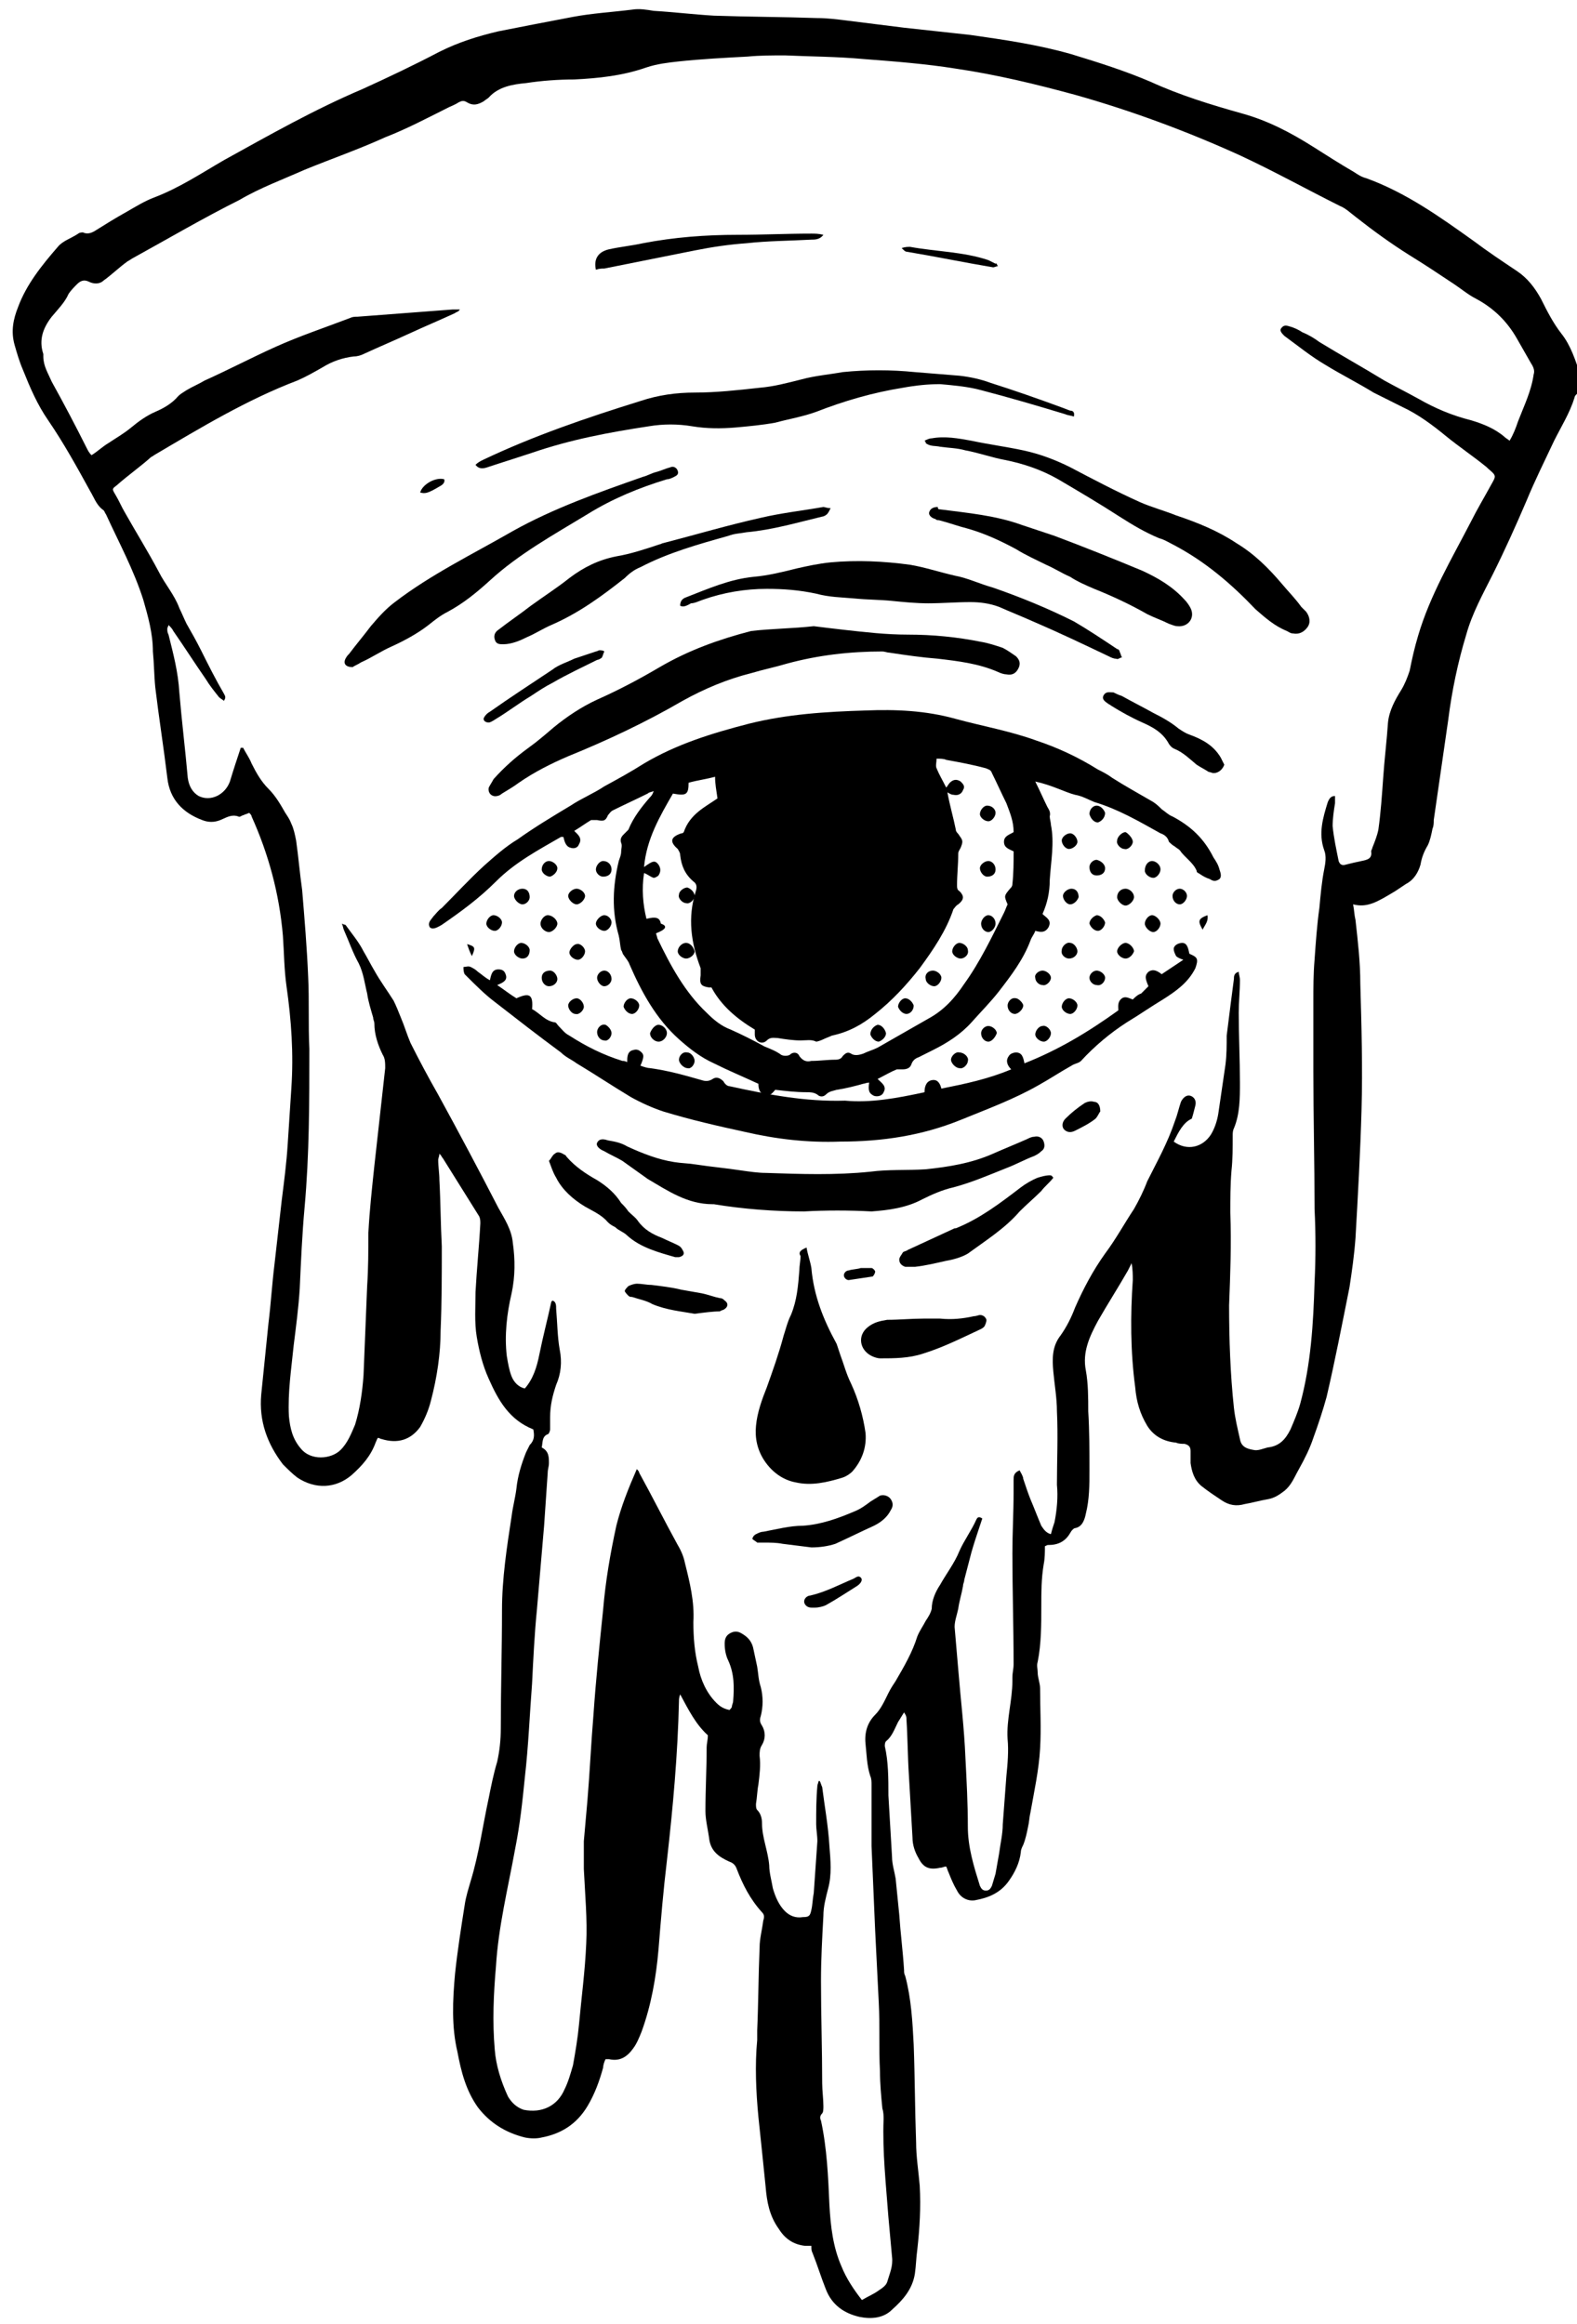 <svg class="siteFooter__eye" version="1.1" id="Layer_1" xmlns="http://www.w3.org/2000/svg" xmlns:xlink="http://www.w3.org/1999/xlink" x="0px" y="0px"
	 viewBox="0 0 131 193" style="enable-background:new 0 0 131 193;" xml:space="preserve">
<g id="Symbols">
	<g id="footer_x2F_white-locations" transform="translate(-659, -325)">
		<g>
			<path d="M771.4,400.1c0.1,0.5,0.1,0.9,0.2,1.3c0.2,1.8,0.4,3.5,0.4,5.3c0.1,3.5,0.2,7,0.1,10.5c-0.1,3.5-0.3,7.1-0.5,10.6
				c-0.1,1.4-0.3,2.8-0.5,4.1c-0.6,3-1.2,6.1-1.9,9.1c-0.3,1.1-0.7,2.3-1.1,3.4c-0.3,0.9-0.7,1.7-1.2,2.6c-0.4,0.7-0.6,1.3-1.2,1.8
				c-0.4,0.3-0.8,0.6-1.4,0.7c-0.6,0.1-1.3,0.3-1.9,0.4c-0.7,0.2-1.3,0.1-1.9-0.3c-0.6-0.4-1.2-0.8-1.7-1.2
				c-0.6-0.5-0.8-1.2-0.9-1.9c0-0.3,0-0.7,0-1c0-0.3-0.1-0.5-0.5-0.6c-0.2,0-0.5,0-0.7-0.1c-1.1-0.1-1.9-0.6-2.4-1.4
				c-0.6-1-0.9-2-1-3.2c-0.4-3-0.4-6-0.2-8.9c0-0.4,0-0.9-0.1-1.4c-0.1,0.2-0.2,0.4-0.3,0.6c-0.8,1.4-1.7,2.8-2.5,4.2
				c-0.7,1.3-1.3,2.6-1,4.1c0.2,1.1,0.2,2.3,0.2,3.4c0.1,1.6,0.1,3.3,0.1,4.9c0,1.2,0,2.4-0.3,3.6c-0.1,0.5-0.3,1.1-0.9,1.2
				c-0.1,0-0.3,0.2-0.4,0.4c-0.4,0.7-1,1-1.8,1c-0.1,0-0.1,0-0.3,0.1c0,0.5,0,1-0.1,1.5c-0.2,1.2-0.2,2.3-0.2,3.5
				c0,1.5,0,3.1-0.3,4.6c-0.1,0.3,0,0.6,0,0.9c0,0.4,0.2,0.9,0.2,1.3c0,1.7,0.1,3.3,0,5c-0.1,1.8-0.5,3.6-0.8,5.3
				c-0.1,0.4-0.1,0.8-0.2,1.2c-0.1,0.5-0.2,1-0.4,1.5c-0.1,0.2-0.2,0.4-0.2,0.6c-0.1,0.9-0.5,1.7-1,2.4c-0.7,1-1.7,1.4-2.8,1.6
				c-0.6,0.1-1.2-0.2-1.5-0.8c-0.3-0.5-0.5-1-0.7-1.5c-0.1-0.2-0.1-0.3-0.2-0.5c-0.2,0-0.3,0.1-0.5,0.1c-0.9,0.2-1.4,0-1.8-0.8
				c-0.3-0.5-0.5-1.1-0.5-1.7c-0.1-1.7-0.2-3.5-0.3-5.2c-0.1-1.5-0.1-3.1-0.2-4.6c0-0.2,0-0.3-0.2-0.6c-0.2,0.3-0.3,0.5-0.5,0.8
				c-0.3,0.6-0.5,1.2-1,1.6c-0.1,0.1-0.1,0.3-0.1,0.4c0.3,1.3,0.3,2.7,0.3,4.1c0.1,1.7,0.2,3.4,0.3,5.1c0,0.6,0.2,1.2,0.3,1.8
				c0.1,1,0.2,2,0.3,3c0.1,1.5,0.3,3,0.4,4.6c0,0.2,0,0.3,0.1,0.5c0.5,1.9,0.6,3.8,0.7,5.7c0.1,2.7,0.1,5.4,0.2,8.1
				c0,1.2,0.2,2.4,0.3,3.6c0.1,1.8,0,3.5-0.2,5.3c-0.1,0.7-0.1,1.3-0.2,2c-0.2,1.3-1,2.2-1.9,3c-0.7,0.7-1.7,0.8-2.7,0.6
				c-1.3-0.3-2.3-1-2.8-2.3c-0.4-1-0.7-2-1.1-3c-0.1-0.2-0.1-0.3-0.1-0.6c-0.2,0-0.3,0-0.5,0c-1-0.1-1.7-0.6-2.2-1.4
				c-0.8-1.1-1-2.3-1.1-3.5c-0.2-2-0.4-3.9-0.6-5.8c-0.2-2.1-0.3-4.3-0.1-6.4c0-0.2,0-0.5,0-0.8c0.1-2.3,0.1-4.6,0.2-6.9
				c0-0.7,0.2-1.4,0.3-2.2c0.1-0.3,0.1-0.5-0.1-0.7c-1-1.1-1.6-2.3-2.1-3.6c-0.1-0.3-0.3-0.5-0.6-0.6c-0.9-0.4-1.6-0.9-1.7-2
				c-0.1-0.7-0.3-1.5-0.3-2.2c0-1.8,0.1-3.5,0.1-5.3c0-0.3,0.1-0.6,0.1-1c-1-0.9-1.6-2.1-2.3-3.4c-0.1,0.3-0.1,0.4-0.1,0.6
				c-0.1,4.4-0.5,8.8-1,13.2c-0.3,2.5-0.5,4.9-0.7,7.4c-0.2,2.3-0.6,4.6-1.4,6.8c-0.2,0.5-0.4,1-0.7,1.4c-0.5,0.7-1.1,1.1-2,0.9
				c-0.1,0-0.2,0-0.3,0c-0.1,0.2-0.2,0.5-0.2,0.7c-0.3,1.1-0.7,2.2-1.3,3.2c-0.9,1.5-2.2,2.3-3.8,2.6c-0.4,0.1-0.9,0.1-1.4,0
				c-1.6-0.4-2.9-1.2-3.9-2.5c-1-1.4-1.4-3-1.7-4.6c-0.5-2.1-0.4-4.3-0.2-6.5c0.2-1.9,0.5-3.8,0.8-5.7c0.1-0.7,0.3-1.3,0.5-2
				c0.7-2.3,1-4.6,1.5-6.9c0.2-1,0.4-2,0.7-3c0.2-0.9,0.3-1.8,0.3-2.8c0-3.3,0.1-6.5,0.1-9.8c0-2.6,0.4-5.2,0.8-7.8
				c0.1-0.8,0.3-1.5,0.4-2.3c0.1-1,0.4-2,0.8-3c0.1-0.2,0.2-0.4,0.3-0.6c0.4-0.4,0.4-0.8,0.3-1.3c-2-0.8-2.9-2.4-3.7-4.2
				c-0.5-1.1-0.8-2.3-1-3.5c-0.2-1.2-0.1-2.5-0.1-3.7c0.1-1.9,0.3-3.8,0.4-5.7c0-0.2,0-0.4-0.1-0.6c-1-1.6-2-3.2-3-4.8
				c-0.1-0.1-0.1-0.2-0.3-0.4c0,0.2-0.1,0.4-0.1,0.5c0,0.6,0.1,1.1,0.1,1.7c0.1,1.8,0.1,3.6,0.2,5.5c0,2.3,0,4.7-0.1,7
				c0,1.9-0.3,3.9-0.8,5.8c-0.2,0.8-0.5,1.5-0.9,2.2c-0.8,1.1-1.9,1.4-3.2,1c-0.1,0-0.2-0.1-0.3-0.1c-0.1,0.1-0.1,0.2-0.2,0.4
				c-0.4,1.1-1.1,1.9-2,2.7c-1.3,1.1-3,1.2-4.5,0.2c-0.4-0.3-0.8-0.7-1.2-1.1c-1.3-1.7-2-3.6-1.8-5.8c0.2-2,0.4-3.9,0.6-5.9
				c0.2-1.6,0.3-3.3,0.5-4.9c0.2-1.8,0.4-3.5,0.6-5.3c0.2-1.6,0.4-3.1,0.5-4.7c0.1-1.5,0.2-3,0.3-4.6c0.2-2.9,0-5.7-0.4-8.5
				c-0.2-1.4-0.2-2.8-0.3-4.2c-0.3-3.5-1.2-6.8-2.6-9.9c0-0.1-0.1-0.2-0.2-0.3c-0.2,0.1-0.3,0.1-0.5,0.2c-0.1,0-0.3,0.2-0.4,0.1
				c-0.6-0.2-1,0.1-1.5,0.3c-0.5,0.2-1,0.2-1.5,0c-1.6-0.6-2.7-1.7-2.9-3.5c-0.3-2.5-0.7-5-1-7.5c-0.1-1-0.1-2-0.2-3
				c0-1.5-0.4-2.9-0.8-4.3c-0.8-2.5-2-4.7-3.1-7.1c-0.1-0.1-0.1-0.3-0.3-0.4c-0.5-0.4-0.7-1-1-1.5c-1.1-2-2.2-4-3.5-5.9
				c-0.9-1.3-1.5-2.7-2.1-4.2c-0.3-0.7-0.5-1.4-0.7-2.1c-0.3-1.1-0.1-2.1,0.3-3.1c0.7-1.9,2-3.5,3.3-5c0.4-0.5,1.1-0.7,1.7-1.1
				c0.1-0.1,0.3-0.1,0.4-0.1c0.4,0.2,0.8,0,1.1-0.2c0.8-0.5,1.6-1,2.5-1.5c0.7-0.4,1.5-0.9,2.3-1.2c2.1-0.8,3.9-2,5.8-3.1
				c3.8-2.1,7.5-4.2,11.5-5.9c2.2-1,4.3-2,6.4-3.1c1.6-0.8,3.2-1.3,4.9-1.7c2-0.4,4.1-0.8,6.2-1.2c1.6-0.3,3.3-0.4,4.9-0.6
				c0.6-0.1,1.2,0,1.8,0.1c1.7,0.1,3.3,0.3,5,0.4c2.9,0.1,5.7,0.1,8.6,0.2c0.8,0,1.6,0.1,2.4,0.2c1.6,0.2,3.2,0.4,4.8,0.6
				c1.8,0.2,3.7,0.4,5.5,0.6c2.8,0.4,5.6,0.8,8.4,1.6c2.3,0.7,4.5,1.4,6.6,2.3c2.4,1.1,5,1.9,7.5,2.6c2.2,0.6,4.1,1.6,6,2.8
				c1.1,0.7,2.2,1.4,3.4,2.1c0.3,0.2,0.6,0.4,1,0.5c3.3,1.2,6.1,3.2,8.9,5.2c1.2,0.9,2.4,1.7,3.6,2.5c0.9,0.6,1.5,1.4,2,2.3
				c0.5,1,1,2,1.7,2.9c0.8,1,1.2,2.3,1.6,3.5c0.2,0.5,0.1,1-0.3,1.5c-0.1,0.1-0.2,0.2-0.2,0.3c-0.4,1.3-1.1,2.4-1.7,3.6
				c-0.8,1.7-1.6,3.3-2.3,5c-0.9,2.1-1.8,4.1-2.8,6.1c-0.8,1.6-1.7,3.2-2.2,5c-0.7,2.3-1.2,4.7-1.5,7.1c-0.4,2.8-0.8,5.5-1.2,8.3
				c0,0.2,0,0.5-0.1,0.7c-0.1,0.5-0.2,1-0.4,1.4c-0.3,0.5-0.5,1-0.6,1.6c-0.2,0.7-0.6,1.3-1.2,1.6c-0.3,0.2-0.6,0.4-0.9,0.6
				C773.4,399.9,772.6,400.4,771.4,400.1z M756.5,419.8c1.1,0.8,2.4,0.5,3.1-0.6c0.3-0.5,0.5-1.1,0.6-1.7c0.2-1.4,0.4-2.7,0.6-4.1
				c0.1-0.8,0.1-1.6,0.1-2.4c0.2-1.6,0.4-3.2,0.6-4.7c0-0.2,0-0.5,0.4-0.6c0,0.2,0.1,0.4,0.1,0.7c0,0.9-0.1,1.8-0.1,2.7
				c0,1.9,0.1,3.9,0.1,5.8c0,1.3,0,2.6-0.5,3.8c-0.1,0.2-0.1,0.4-0.1,0.6c0,1,0,2-0.1,2.9c-0.1,1.2-0.1,2.4-0.1,3.5
				c0.1,2.6,0,5.1-0.1,7.7c0,2.8,0.1,5.7,0.4,8.5c0.1,0.9,0.3,1.7,0.5,2.6c0.1,0.6,0.5,0.8,1.1,0.9c0.4,0.1,0.8-0.1,1.2-0.2
				c1-0.1,1.5-0.7,1.9-1.5c0.3-0.7,0.6-1.4,0.8-2.1c0.9-3.3,1.1-6.7,1.2-10.1c0.1-2,0.1-4.1,0-6.1c0-3.8-0.1-7.7-0.1-11.5
				c0-1.9,0-3.8,0-5.7c0-1.2,0-2.3,0.1-3.5c0.1-1.4,0.2-2.9,0.4-4.3c0.1-1.1,0.2-2.2,0.4-3.2c0.1-0.5,0.2-1.1,0-1.6
				c-0.5-1.4-0.1-2.7,0.3-4c0.1-0.2,0.2-0.5,0.6-0.5c0,0.2,0,0.4,0,0.6c-0.1,0.6-0.2,1.3-0.2,1.9c0.1,1,0.3,1.9,0.5,2.9
				c0.1,0.3,0.3,0.4,0.6,0.3c0.4-0.1,0.8-0.2,1.3-0.3c0.5-0.1,0.9-0.2,0.8-0.8c0-0.1,0.1-0.2,0.1-0.3c0.2-0.5,0.4-1,0.5-1.5
				c0.2-1.4,0.3-2.9,0.4-4.3c0.1-1.5,0.3-3.1,0.4-4.6c0.1-1,0.6-1.9,1.1-2.7c0.3-0.5,0.5-1,0.7-1.6c0.2-1,0.4-1.9,0.7-2.9
				c1-3.4,2.8-6.4,4.4-9.5c0.5-1,1.1-2,1.7-3.1c0.4-0.7,0.4-0.7-0.3-1.3c0,0-0.1-0.1-0.1-0.1c-1.1-0.9-2.3-1.7-3.4-2.6
				c-1.1-0.9-2.3-1.8-3.6-2.4c-0.8-0.4-1.6-0.8-2.4-1.2c-1.3-0.8-2.7-1.5-4-2.3c-1.2-0.7-2.3-1.6-3.4-2.4c-0.2-0.2-0.4-0.4-0.3-0.6
				c0.2-0.3,0.4-0.3,0.7-0.2c0.4,0.1,0.8,0.3,1.1,0.5c0.5,0.2,1,0.5,1.4,0.8c1.8,1.1,3.6,2.1,5.4,3.2c0.9,0.5,1.9,1,2.8,1.5
				c1.4,0.8,2.8,1.4,4.4,1.8c1,0.3,2,0.7,2.8,1.4c0.1,0.1,0.3,0.2,0.4,0.3c0.3-0.5,0.5-1,0.7-1.6c0.5-1.3,1.1-2.5,1.3-3.9
				c0.1-0.3,0-0.6-0.2-0.9c-0.4-0.7-0.8-1.4-1.2-2.1c-0.8-1.4-1.9-2.5-3.4-3.3c-0.6-0.3-1.2-0.8-1.8-1.2c-1.2-0.8-2.4-1.6-3.7-2.4
				c-1.6-1-3.1-2.1-4.5-3.2c-0.4-0.3-0.8-0.7-1.3-0.9c-2.8-1.4-5.5-2.9-8.3-4.2c-4.4-2-9-3.7-13.6-5c-3.3-0.9-6.6-1.7-10-2.2
				c-2.5-0.4-5.1-0.6-7.7-0.8c-2.2-0.2-4.3-0.2-6.5-0.3c-1,0-2.1,0-3.1,0.1c-1.9,0.1-3.8,0.2-5.7,0.4c-0.9,0.1-1.8,0.2-2.7,0.5
				c-2,0.7-4,0.9-6,1c-1.3,0-2.7,0.1-4,0.3c-1.1,0.1-2.3,0.3-3.1,1.2c-0.1,0.1-0.3,0.2-0.4,0.3c-0.5,0.3-0.9,0.4-1.4,0.1
				c-0.3-0.2-0.5-0.1-0.7,0c-0.3,0.2-0.6,0.3-0.8,0.4c-1.8,0.9-3.5,1.8-5.3,2.5c-2.2,1-4.5,1.8-6.7,2.7c-1.8,0.8-3.7,1.5-5.4,2.5
				c-3,1.5-5.9,3.2-8.8,4.8c-0.2,0.1-0.3,0.2-0.5,0.3c-0.7,0.5-1.3,1.1-2,1.6c-0.3,0.3-0.8,0.3-1.2,0.1c-0.4-0.2-0.7-0.1-1,0.2
				c-0.2,0.2-0.5,0.5-0.7,0.8c-0.3,0.7-0.9,1.3-1.4,1.9c-0.7,0.9-1.1,1.9-0.7,3.1c0,0.1,0,0.1,0,0.2c0,0.8,0.4,1.4,0.7,2.1
				c1,1.8,2,3.7,2.9,5.5c0.1,0.2,0.2,0.4,0.4,0.6c0.5-0.3,0.9-0.7,1.4-1c0.6-0.4,1.3-0.8,1.9-1.3c0.6-0.5,1.3-1,2-1.3
				c0.7-0.3,1.4-0.7,1.9-1.3c0.2-0.2,0.4-0.3,0.7-0.5c0.5-0.3,1-0.5,1.5-0.8c2-0.9,3.9-1.9,5.9-2.8c2-0.9,4.1-1.6,6.2-2.4
				c0.2-0.1,0.4-0.1,0.6-0.1c2.6-0.2,5.3-0.4,7.9-0.6c0.2,0,0.4,0,0.6,0c-0.1,0.2-0.3,0.2-0.4,0.3c-1.3,0.6-2.5,1.1-3.8,1.7
				c-1.3,0.6-2.5,1.1-3.8,1.7c-0.2,0.1-0.5,0.2-0.8,0.2c-0.9,0.1-1.8,0.4-2.6,0.9c-0.7,0.4-1.4,0.8-2.1,1.1c-4.2,1.6-8,3.9-11.9,6.2
				c-0.1,0.1-0.2,0.1-0.3,0.2c-0.9,0.8-1.9,1.5-2.8,2.3c-0.4,0.3-0.4,0.3-0.1,0.8c0.3,0.5,0.5,1,0.8,1.5c0.9,1.6,1.9,3.2,2.8,4.9
				c0.5,1,1.3,1.9,1.7,3c0.2,0.4,0.4,0.9,0.6,1.3c0.4,0.7,0.8,1.4,1.2,2.2c0.6,1.2,1.2,2.4,1.9,3.6c0.1,0.2,0.2,0.3,0,0.6
				c-0.1-0.1-0.3-0.2-0.4-0.3c-0.4-0.5-0.8-1-1.1-1.5c-0.9-1.3-1.8-2.7-2.7-4c-0.1-0.2-0.2-0.3-0.4-0.5c0,0.1-0.1,0.2-0.1,0.3
				c0,0.2,0,0.3,0.1,0.5c0.4,1.6,0.8,3.1,0.9,4.8c0.2,2.4,0.5,4.8,0.7,7.1c0.1,0.7,0.4,1.2,0.9,1.5c1,0.5,2.2-0.1,2.6-1.2
				c0.3-1,0.6-1.9,0.9-2.8c0.1,0,0.1,0,0.2,0c0.2,0.4,0.5,0.8,0.7,1.3c0.4,0.8,0.8,1.5,1.4,2.1c0.6,0.6,1,1.3,1.4,2
				c0.2,0.3,0.4,0.6,0.5,0.9c0.2,0.4,0.3,0.9,0.4,1.4c0.2,1.4,0.3,2.7,0.5,4.1c0.2,2.4,0.4,4.8,0.5,7.2c0.1,2,0,4,0.1,6
				c0,4.4,0,8.8-0.4,13.2c-0.2,2.2-0.3,4.5-0.4,6.7c-0.1,1.6-0.3,3.1-0.5,4.7c-0.2,2-0.5,3.9-0.4,5.9c0.1,1,0.3,1.9,1,2.7
				c0.8,1,2.5,0.9,3.3,0.1c0.6-0.6,0.9-1.4,1.2-2.1c0.4-1.3,0.6-2.7,0.7-4.1c0.1-2.5,0.2-4.9,0.3-7.4c0.1-1.5,0.1-2.9,0.1-4.4
				c0.1-1.9,0.3-3.7,0.5-5.6c0.3-2.7,0.6-5.4,0.9-8.1c0-0.4,0-0.8-0.2-1.1c-0.4-0.8-0.7-1.7-0.7-2.6c0-0.2-0.1-0.3-0.1-0.5
				c-0.2-0.7-0.4-1.3-0.5-2c-0.2-0.8-0.3-1.7-0.7-2.5c-0.5-0.9-0.8-1.8-1.2-2.7c-0.1-0.2-0.1-0.4-0.2-0.6c0.2,0.1,0.3,0.1,0.3,0.1
				c0.5,0.7,1.1,1.4,1.5,2.2c0.3,0.5,0.6,1.1,0.9,1.6c0.5,0.9,1.1,1.7,1.6,2.5c0.2,0.4,0.4,0.9,0.6,1.4c0.3,0.7,0.5,1.4,0.8,2.1
				c0.7,1.4,1.5,2.9,2.3,4.3c1.7,3.1,3.4,6.3,5,9.4c0.5,0.9,1.1,1.8,1.2,2.9c0.2,1.4,0.2,2.8-0.1,4.2c-0.4,1.7-0.6,3.5-0.4,5.2
				c0.1,0.6,0.2,1.2,0.4,1.7c0.2,0.5,0.6,0.9,1.1,1c0.7-0.8,1-1.8,1.2-2.8c0.3-1.5,0.7-3,1-4.4c0,0,0.1-0.1,0.1-0.1
				c0.3,0.1,0.3,0.4,0.3,0.7c0.1,1.1,0.1,2.3,0.3,3.4c0.2,1,0.1,2-0.3,2.9c-0.3,0.9-0.5,1.7-0.5,2.7c0,0.3,0,0.7,0,1
				c0,0.1-0.1,0.4-0.2,0.4c-0.5,0.2-0.4,0.7-0.5,1.1c0.6,0.3,0.6,0.8,0.6,1.3c0,0.3-0.1,0.5-0.1,0.8c-0.1,1.5-0.2,2.9-0.3,4.4
				c-0.2,2.3-0.4,4.7-0.6,7c-0.2,2-0.3,4.1-0.4,6.1c-0.2,2.6-0.3,5.2-0.6,7.8c-0.2,2-0.4,3.9-0.8,5.9c-0.6,3.3-1.4,6.5-1.6,9.8
				c-0.2,2.3-0.3,4.6-0.1,6.9c0.1,1.3,0.5,2.6,1.1,3.9c0.3,0.5,0.7,0.9,1.3,1.1c1.5,0.3,2.8-0.3,3.4-1.7c0.3-0.6,0.5-1.3,0.7-2
				c0.2-1.1,0.4-2.3,0.5-3.4c0.2-2.2,0.5-4.4,0.6-6.7c0.1-2-0.1-4.1-0.2-6.2c0-0.8,0-1.6,0-2.3c0.1-1.1,0.2-2.3,0.3-3.4
				c0.2-2.4,0.3-4.7,0.5-7.1c0.2-2.9,0.5-5.8,0.8-8.7c0.2-2.4,0.6-4.7,1.1-7c0.4-1.6,1-3.1,1.7-4.7c0.1,0.1,0.2,0.2,0.2,0.3
				c1.1,2,2.1,4,3.2,6c0.3,0.5,0.5,1,0.6,1.5c0.4,1.6,0.8,3.2,0.7,4.9c0,1.3,0.1,2.5,0.4,3.7c0.2,1.1,0.7,2.2,1.5,3
				c0.3,0.3,0.6,0.5,1.1,0.6c0.1-0.1,0.2-0.2,0.2-0.3c0-0.1,0.1-0.3,0.1-0.4c0.1-1.2,0.1-2.3-0.4-3.4c-0.2-0.4-0.3-0.9-0.3-1.4
				c0-0.4,0.1-0.7,0.5-0.9c0.4-0.2,0.7-0.1,1,0.1c0.5,0.3,0.8,0.7,0.9,1.3c0.1,0.5,0.2,0.9,0.3,1.4c0.1,0.6,0.1,1.1,0.3,1.7
				c0.2,0.8,0.2,1.6,0,2.4c-0.1,0.3-0.1,0.5,0.1,0.8c0.3,0.5,0.3,1.1,0,1.6c-0.2,0.3-0.2,0.6-0.2,0.9c0.1,0.8,0,1.6-0.1,2.4
				c-0.1,0.5-0.1,1-0.2,1.6c0,0.2,0,0.4,0.1,0.5c0.3,0.3,0.4,0.7,0.4,1.1c0,1.2,0.5,2.3,0.6,3.5c0,0.6,0.2,1.3,0.3,1.9
				c0.2,0.7,0.5,1.4,1,1.9c0.4,0.4,0.9,0.6,1.5,0.5c0.5,0,0.6-0.1,0.7-0.6c0.1-0.4,0.1-0.9,0.2-1.4c0.1-1.4,0.2-2.9,0.3-4.3
				c0-0.5-0.1-1-0.1-1.4c0-1.1,0-2.1,0.1-3.2c0-0.1,0.1-0.3,0.1-0.4c0,0,0.1,0,0.1,0c0.1,0.2,0.1,0.3,0.2,0.5
				c0.2,1.6,0.5,3.2,0.6,4.9c0.1,1.2,0.2,2.4-0.1,3.5c-0.2,0.8-0.4,1.5-0.4,2.3c-0.1,1.8-0.2,3.6-0.2,5.4c0,2.8,0.1,5.7,0.1,8.5
				c0,0.6,0.1,1.3,0.1,1.9c0,0.2,0,0.5-0.1,0.6c-0.2,0.2-0.2,0.4-0.1,0.6c0.5,2.3,0.6,4.7,0.7,7c0.1,1.8,0.3,3.5,1,5.1
				c0.4,1,1,1.9,1.7,2.8c0.5-0.3,1-0.5,1.4-0.8c0.3-0.2,0.6-0.4,0.7-0.7c0.2-0.7,0.5-1.3,0.4-2.1c-0.1-1.1-0.2-2.2-0.3-3.3
				c-0.2-2.7-0.5-5.4-0.4-8.1c0-0.3,0-0.6-0.1-0.9c-0.1-1-0.2-2.1-0.2-3.1c-0.1-1.9,0-3.8-0.1-5.7c-0.1-2-0.2-4-0.3-6
				c-0.1-2.3-0.2-4.6-0.3-7c0-1.7,0-3.4,0-5.1c0-0.2,0-0.5-0.1-0.7c-0.3-0.9-0.3-1.8-0.4-2.7c-0.1-1,0.2-1.8,0.8-2.4
				c0.5-0.5,0.8-1.2,1.1-1.8c0.2-0.4,0.4-0.7,0.6-1c0.7-1.2,1.4-2.4,1.8-3.7c0.2-0.5,0.5-0.9,0.7-1.3c0.2-0.3,0.4-0.6,0.5-1
				c0-0.7,0.3-1.4,0.7-2c0.5-0.9,1.2-1.8,1.6-2.8c0.4-0.9,1-1.7,1.4-2.6c0.1-0.2,0.2-0.3,0.5-0.1c-0.1,0.3-0.2,0.6-0.3,0.9
				c-0.2,0.6-0.4,1.2-0.6,1.9c-0.2,0.8-0.4,1.5-0.6,2.3c0,0.2-0.1,0.3-0.1,0.5c-0.1,0.6-0.3,1.2-0.4,1.9c-0.1,0.5-0.3,1-0.3,1.5
				c0.1,1.2,0.2,2.3,0.3,3.5c0.2,2.5,0.5,4.9,0.6,7.4c0.1,1.9,0.2,3.8,0.2,5.7c0,1.7,0.5,3.3,1,4.9c0.1,0.2,0.2,0.4,0.5,0.4
				c0.3,0,0.4-0.2,0.5-0.4c0.1-0.3,0.2-0.7,0.3-1c0.1-0.6,0.2-1.1,0.3-1.7c0.1-0.8,0.3-1.6,0.3-2.4c0.1-1.3,0.2-2.6,0.3-4
				c0.1-1,0.2-2.1,0.1-3.1c-0.1-1.6,0.4-3.2,0.4-4.8c0-0.1,0-0.2,0-0.3c0-0.4,0.1-0.7,0.1-1.1c0-3.1-0.1-6.2-0.1-9.2
				c0-1.7,0.1-3.4,0.1-5.1c0-0.3,0-0.6,0-1c0-0.3,0-0.6,0.5-0.8c0.1,0.2,0.3,0.5,0.3,0.7c0.2,0.6,0.4,1.2,0.6,1.7
				c0.3,0.7,0.6,1.5,0.9,2.2c0.2,0.3,0.4,0.6,0.8,0.7c0.1-0.4,0.2-0.7,0.3-1c0.2-1,0.3-2.1,0.2-3.1c0-2,0.1-4.1,0-6.1
				c0-1.1-0.2-2.2-0.3-3.3c-0.1-1.1-0.1-2.1,0.6-3c0.5-0.7,0.9-1.5,1.2-2.3c0.7-1.6,1.5-3.1,2.5-4.5c0.9-1.2,1.6-2.5,2.4-3.7
				c0.4-0.7,0.8-1.5,1.1-2.3c0.8-1.6,1.7-3.2,2.3-5c0.2-0.5,0.3-1,0.5-1.6c0.2-0.4,0.5-0.6,0.8-0.5c0.3,0.1,0.5,0.4,0.4,0.8
				c-0.1,0.4-0.2,0.8-0.3,1.1C757.3,418.2,756.9,419,756.5,419.8z"/>
			<path d="M745,389.9c0.4,0.8,0.7,1.5,1,2.1c0.1,0.2,0.3,0.4,0.2,0.8c0,0.2,0.1,0.5,0.1,0.7c0.3,1.5,0,3-0.1,4.6
				c0,1-0.2,1.9-0.6,2.8c0.3,0.3,0.8,0.5,0.5,1.1c-0.3,0.5-0.7,0.4-1.1,0.3c-0.1,0.3-0.3,0.5-0.4,0.8c-0.6,1.6-1.6,2.9-2.6,4.2
				c-0.7,0.9-1.5,1.7-2.3,2.6c-0.9,1-2,1.7-3.2,2.3c-0.4,0.2-0.8,0.4-1.2,0.6c-0.3,0.1-0.5,0.3-0.6,0.6c-0.1,0.3-0.4,0.4-0.7,0.4
				c-0.2,0-0.4,0-0.5,0c-0.5,0.2-1,0.5-1.6,0.8c0.3,0.3,0.8,0.6,0.5,1.1c-0.1,0.3-0.5,0.4-0.8,0.3c-0.4-0.2-0.5-0.4-0.4-1.1
				c-0.2,0-0.4,0.1-0.5,0.1c-0.7,0.2-1.5,0.4-2.2,0.5c-0.3,0.1-0.6,0.1-0.9,0.4c-0.2,0.2-0.5,0.2-0.7,0c-0.3-0.2-0.6-0.2-0.9-0.2
				c-0.9,0-1.7-0.1-2.6-0.2c-0.2,0.2-0.4,0.6-0.9,0.4c-0.4-0.1-0.5-0.5-0.5-0.9c-1.3-0.6-2.5-1.1-3.7-1.7c-1.1-0.5-2-1.2-2.9-2
				c-1.9-1.7-3.1-3.9-4.1-6.2c-0.1-0.3-0.3-0.5-0.5-0.8c-0.1-0.1-0.1-0.3-0.2-0.4c-0.1-0.4-0.1-0.8-0.2-1.2c-0.6-2.1-0.5-4.1,0-6.2
				c0.1-0.3,0.2-0.5,0.2-0.8c0-0.2,0.1-0.5,0-0.7c-0.1-0.3,0-0.5,0.2-0.7c0.1-0.1,0.3-0.3,0.4-0.4c0.4-1,1.1-1.9,1.8-2.7
				c0.1-0.1,0.2-0.2,0.3-0.5c-0.3,0.1-0.4,0.1-0.5,0.2c-1,0.5-1.9,0.9-2.9,1.4c-0.2,0.1-0.3,0.3-0.4,0.4c-0.2,0.5-0.4,0.5-0.9,0.4
				c-0.1,0-0.3,0-0.5,0c-0.5,0.3-0.9,0.6-1.4,0.9c0.3,0.3,0.7,0.6,0.4,1.1c-0.1,0.3-0.4,0.4-0.7,0.3c-0.4-0.1-0.5-0.5-0.6-0.9
				c-0.1,0-0.2,0-0.2,0c-1.9,1.1-3.8,2.1-5.4,3.7c-1.4,1.4-2.9,2.5-4.5,3.6c-0.5,0.3-0.8,0.4-1,0.2c-0.2-0.4,0.1-0.6,0.3-0.9
				c0.2-0.2,0.4-0.5,0.7-0.7c1.2-1.2,2.3-2.4,3.5-3.5c0.9-0.8,1.8-1.6,2.8-2.2c1.4-1,2.9-1.9,4.4-2.8c0.9-0.6,1.9-1,2.8-1.6
				c1.1-0.6,2.2-1.2,3.3-1.9c2.7-1.6,5.6-2.5,8.7-3.3c3.2-0.8,6.4-1,9.7-1.1c2.5-0.1,5,0,7.5,0.7c2.2,0.6,4.5,1,6.7,1.8
				c1.8,0.6,3.5,1.4,5.1,2.4c0.4,0.2,0.8,0.4,1.2,0.7c1.1,0.7,2.2,1.3,3.4,2c0.3,0.2,0.5,0.4,0.7,0.6c0.3,0.2,0.6,0.5,0.9,0.6
				c1.5,0.8,2.6,1.8,3.4,3.4c0.2,0.3,0.4,0.6,0.5,1c0.1,0.3,0.2,0.6,0,0.8c-0.3,0.2-0.5,0.2-0.8,0c-0.3-0.1-0.5-0.2-0.8-0.4
				c-0.1-0.1-0.3-0.1-0.3-0.3c-0.3-0.7-1-1.1-1.4-1.7c-0.1-0.1-0.3-0.2-0.4-0.3c-0.2-0.1-0.4-0.3-0.5-0.4c-0.1-0.4-0.4-0.6-0.7-0.7
				c-1.8-1-3.5-2-5.5-2.6c-0.5-0.2-1-0.5-1.6-0.6C747.5,390.8,746.4,390.2,745,389.9z M713.5,402.5c0,0.1,0.1,0.3,0.1,0.4
				c1.1,2.3,2.3,4.5,4.1,6.2c0.6,0.6,1.2,1.1,2,1.4c0.9,0.4,1.9,0.9,2.8,1.4c0.5,0.2,1,0.4,1.4,0.7c0.2,0.1,0.5,0.1,0.7,0
				c0.3-0.3,0.7-0.2,0.8,0.1c0.3,0.4,0.6,0.5,1,0.4c0.7,0,1.3-0.1,2-0.1c0.3,0,0.5-0.1,0.6-0.3c0.2-0.2,0.4-0.4,0.7-0.2
				c0.3,0.2,0.7,0.1,1,0c0.4-0.2,0.8-0.3,1.2-0.5c1.4-0.8,2.8-1.6,4.2-2.4c1.3-0.7,2.2-1.7,3-2.9c1.3-1.8,2.3-3.9,3.3-5.9
				c0.1-0.2,0.2-0.5,0.3-0.7c-0.3-0.7-0.3-0.7,0.2-1.3c0.1-0.1,0.2-0.2,0.2-0.4c0.1-0.9,0.1-1.8,0.1-2.7c-0.4-0.2-0.8-0.3-0.8-0.8
				c0-0.5,0.5-0.6,0.8-0.8c0-0.9-0.3-1.6-0.6-2.4c-0.4-0.8-0.8-1.7-1.2-2.5c-0.1-0.3-0.3-0.3-0.5-0.4c-1.1-0.3-2.2-0.5-3.3-0.7
				c-0.2-0.1-0.5-0.1-0.8-0.1c0,0.3-0.1,0.6,0,0.8c0.2,0.5,0.5,1,0.8,1.6c0.1-0.1,0.2-0.3,0.3-0.4c0.3-0.3,0.6-0.3,0.9-0.1
				c0.2,0.2,0.4,0.4,0.2,0.7c-0.1,0.3-0.4,0.5-0.8,0.4c-0.2,0-0.3-0.1-0.5-0.2c0.2,1.1,0.5,2.1,0.7,3.1c0,0.2,0.2,0.3,0.3,0.5
				c0.3,0.4,0.3,0.5,0.1,1c-0.1,0.2-0.2,0.3-0.2,0.5c0,0.9-0.1,1.7-0.1,2.6c0,0.2,0,0.4,0.2,0.5c0.4,0.4,0.4,0.7-0.1,1.1
				c-0.2,0.1-0.3,0.3-0.4,0.4c-0.6,1.8-1.7,3.4-2.8,4.9c-1.1,1.4-2.3,2.7-3.7,3.8c-1.1,0.9-2.2,1.5-3.6,1.8
				c-0.2,0.1-0.5,0.2-0.7,0.3c-0.2,0.1-0.5,0.2-0.6,0.2c-0.4-0.2-0.8-0.1-1.3-0.1c-0.6,0-1.3-0.1-1.9-0.2c-0.3,0-0.6-0.1-0.9,0.2
				c-0.4,0.4-1,0.1-1-0.5c0-0.1,0-0.3,0-0.4c-1.5-0.9-2.8-2-3.6-3.5c-0.1,0-0.2,0-0.2,0c-0.7-0.1-0.8-0.3-0.7-1c0-0.2,0-0.4,0-0.6
				c-0.8-2.1-1.1-4.2-0.4-6.4c0.1-0.3,0.1-0.6-0.2-0.8c-0.7-0.6-1-1.3-1.1-2.2c0-0.2-0.1-0.3-0.2-0.5c-0.7-0.6-0.6-1,0.3-1.3
				c0.1,0,0.1,0,0.2-0.1c0.5-1.5,1.8-2.1,2.8-2.8c-0.1-0.7-0.2-1.2-0.2-1.8c-0.7,0.2-1.5,0.3-2.2,0.5c0,1-0.2,1.1-1.3,0.9
				c-1.1,1.9-2.2,3.8-2.4,6.1c0.7-0.5,0.9-0.6,1.2-0.2c0.2,0.3,0.2,0.6,0,0.9c-0.1,0.1-0.3,0.2-0.4,0.2c-0.3-0.1-0.5-0.3-0.8-0.4
				c-0.2,1.3-0.1,2.6,0.2,3.8c0.8-0.2,1.1-0.1,1.2,0.4C714.5,401.9,714.3,402.2,713.5,402.5z"/>
			<path d="M735.8,415.7c0-0.4,0.1-0.9,0.6-1c0.5-0.1,0.7,0.3,0.8,0.7c2-0.4,3.9-0.8,5.8-1.6c-0.3-0.3-0.5-0.7-0.2-1.1
				c0.1-0.2,0.4-0.3,0.6-0.3c0.5,0,0.6,0.4,0.7,0.9c2.8-1.1,5.3-2.6,7.8-4.4c0-0.3-0.1-0.7,0.3-1c0.3-0.2,0.6,0,0.9,0.1
				c0.2-0.2,0.4-0.4,0.7-0.5c0.2-0.2,0.4-0.4,0.6-0.6c-0.3-0.7-0.3-0.9,0-1.2c0.3-0.2,0.6-0.2,1.1,0.2c0.6-0.4,1.2-0.8,1.8-1.2
				c-0.3-0.1-0.5-0.2-0.6-0.3c-0.1-0.2-0.2-0.4-0.2-0.6c0-0.3,0.4-0.5,0.7-0.5c0.4,0,0.5,0.4,0.6,0.9c0.2,0.1,0.5,0.2,0.6,0.4
				c0.1,0.2,0,0.5-0.1,0.8c-0.6,1.2-1.6,1.9-2.7,2.6c-1,0.6-2,1.3-3,1.9c-1.4,0.9-2.7,2-3.8,3.2c-0.2,0.2-0.5,0.2-0.8,0.4
				c-0.9,0.5-1.8,1.1-2.7,1.6c-2.1,1.2-4.3,2-6.5,2.9c-3.2,1.3-6.5,1.8-10,1.8c-2.7,0.1-5.3-0.2-7.9-0.8c-2.3-0.5-4.5-1-6.8-1.7
				c-0.9-0.3-1.8-0.7-2.7-1.2c-1.5-0.9-3-1.9-4.5-2.8c-0.4-0.3-0.9-0.5-1.3-0.9c-1.9-1.4-3.7-2.8-5.5-4.2c-0.8-0.6-1.6-1.4-2.3-2.1
				c-0.1-0.1-0.2-0.2-0.2-0.2c-0.1-0.2-0.1-0.4-0.1-0.6c0.2,0,0.4-0.1,0.6,0c0.2,0.1,0.4,0.2,0.6,0.4c0.3,0.2,0.6,0.5,1,0.7
				c0.1-0.5,0.2-0.9,0.7-0.9c0.3,0,0.5,0.1,0.6,0.4c0.2,0.5-0.2,0.7-0.7,0.9c0.6,0.4,1.1,0.8,1.6,1.1c1.1-0.5,1.4-0.3,1.3,0.9
				c0.6,0.3,1.1,1,1.9,1.1c0.1,0,0.2,0.2,0.3,0.3c0.3,0.3,0.5,0.6,0.9,0.8c1.4,0.9,2.8,1.6,4.4,2.1c0.1,0,0.2,0,0.4,0.1
				c0-0.4,0-0.9,0.5-1c0.3-0.1,0.5,0,0.7,0.2c0.2,0.2,0.2,0.4-0.1,1.1c0.3,0.1,0.6,0.2,0.8,0.2c1.5,0.2,2.9,0.6,4.3,1
				c0.3,0.1,0.6,0.1,0.9-0.1c0.3-0.2,0.6-0.1,0.9,0.2c0.1,0.2,0.3,0.4,0.5,0.4c3.2,0.7,6.3,1.3,9.6,1.2
				C731.3,416.6,733.5,416.2,735.8,415.7z"/>
			<path d="M726.6,377c0.8,0.1,1.6,0.2,2.5,0.3c1.8,0.2,3.5,0.4,5.3,0.4c2.1,0,4.1,0.2,6.1,0.6c0.6,0.1,1.2,0.3,1.8,0.5
				c0.4,0.2,0.8,0.5,1.1,0.7c0.3,0.3,0.4,0.6,0.2,1c-0.2,0.4-0.5,0.6-1,0.5c-0.2,0-0.5-0.1-0.7-0.2c-1.6-0.7-3.3-0.9-5-1.1
				c-1.3-0.1-2.7-0.3-4-0.5c-0.2,0-0.4-0.1-0.6-0.1c-2.7,0-5.3,0.3-7.9,1c-1,0.3-2,0.5-3,0.8c-2,0.5-3.9,1.3-5.7,2.3
				c-3.1,1.8-6.3,3.3-9.5,4.6c-1.4,0.6-2.8,1.3-4.1,2.2c-0.4,0.3-0.9,0.6-1.4,0.9c-0.1,0.1-0.3,0.2-0.4,0.2
				c-0.4,0.1-0.8-0.2-0.7-0.7c0.1-0.2,0.3-0.5,0.4-0.7c0.9-1,1.8-1.8,2.9-2.6c0.7-0.5,1.4-1.1,2.1-1.7c1.1-0.9,2.3-1.7,3.6-2.3
				c1.8-0.8,3.5-1.7,5.2-2.7c2.4-1.4,4.9-2.3,7.6-3C723.1,377.2,724.8,377.2,726.6,377z"/>
			<path d="M726,428.6c0.1,0.6,0.3,1.1,0.4,1.7c0.2,2.3,1,4.3,2.1,6.3c0.1,0.3,0.2,0.6,0.3,0.9c0.3,0.8,0.5,1.6,0.9,2.4
				c0.6,1.3,1,2.7,1.2,4.1c0.1,1.2-0.3,2.3-1.1,3.2c-0.2,0.2-0.5,0.4-0.8,0.5c-1.3,0.4-2.6,0.7-3.9,0.4c-1.1-0.2-2-0.9-2.6-1.8
				c-0.6-0.9-0.8-1.9-0.7-2.9c0.1-1.1,0.5-2.2,0.9-3.2c0.5-1.4,1-2.8,1.4-4.3c0.2-0.6,0.3-1.1,0.6-1.7c0.5-1.2,0.6-2.4,0.7-3.7
				c0-0.4,0.1-0.8,0.1-1.2C725.3,429,725.5,428.8,726,428.6z"/>
			<path d="M748.2,359.6c-0.2-0.1-0.5-0.1-0.7-0.2c-2.3-0.7-4.7-1.4-7-2c-1.1-0.3-2.3-0.4-3.4-0.5c-1,0-2,0.1-3.1,0.3
				c-2.5,0.4-4.9,1.1-7.2,2c-1.1,0.4-2.3,0.6-3.4,0.9c-1.1,0.2-2.2,0.3-3.3,0.4c-1.2,0.1-2.4,0.1-3.6-0.1c-1.2-0.2-2.4-0.2-3.6,0
				c-3.3,0.5-6.5,1.1-9.7,2.2c-1.2,0.4-2.5,0.8-3.7,1.2c-0.3,0.1-0.7,0.2-1-0.2c0.2-0.2,0.4-0.3,0.6-0.4c4.2-2,8.6-3.5,13.1-4.9
				c1.5-0.5,3-0.7,4.5-0.7c1.8,0,3.6-0.2,5.4-0.4c1.2-0.1,2.3-0.4,3.5-0.7c1.1-0.3,2.3-0.4,3.4-0.6c2-0.2,4-0.2,6,0
				c1.2,0.1,2.5,0.2,3.7,0.3c0.9,0.1,1.8,0.3,2.6,0.6c1.9,0.6,3.9,1.3,5.8,2c0.3,0.1,0.5,0.2,0.8,0.3
				C748.1,359.1,748.3,359.2,748.2,359.6z"/>
			<path d="M725.8,425.6c-2.5,0-5.1-0.2-7.5-0.6c0,0-0.1,0-0.1,0c-2.1,0-3.7-1.1-5.4-2.1c-0.7-0.5-1.4-1-2.1-1.5
				c-0.5-0.3-1-0.5-1.5-0.8c-0.5-0.2-0.7-0.5-0.6-0.7c0.2-0.4,0.6-0.3,0.9-0.2c0.6,0.1,1.1,0.2,1.6,0.5c1.3,0.6,2.6,1.1,3.9,1.3
				c0.6,0.1,1.2,0.1,1.8,0.2c1.3,0.2,2.5,0.3,3.8,0.5c0.7,0.1,1.4,0.2,2,0.2c2.9,0.1,5.8,0.2,8.7-0.1c1.5-0.2,3-0.1,4.6-0.2
				c1.9-0.2,3.8-0.5,5.6-1.3c0.9-0.4,1.9-0.8,2.8-1.2c0.2-0.1,0.4-0.2,0.6-0.2c0.4-0.1,0.7,0.1,0.8,0.4c0.1,0.3,0.1,0.6-0.2,0.8
				c-0.2,0.2-0.4,0.3-0.6,0.4c-0.8,0.3-1.5,0.7-2.3,1c-1.5,0.6-2.9,1.2-4.4,1.6c-0.9,0.2-1.8,0.6-2.6,1c-1.3,0.7-2.8,0.9-4.2,1
				C729.5,425.5,727.6,425.5,725.8,425.6z"/>
			<path d="M715.5,375.3c0-0.4,0.2-0.6,0.5-0.7c1.8-0.7,3.6-1.5,5.6-1.7c1.2-0.1,2.4-0.4,3.6-0.7c0.9-0.2,1.8-0.4,2.8-0.5
				c2.2-0.2,4.4-0.1,6.6,0.2c1.2,0.2,2.4,0.6,3.7,0.9c1.1,0.2,2.1,0.7,3.2,1c2.3,0.8,4.5,1.7,6.7,2.8c1.2,0.7,2.4,1.5,3.6,2.3
				c0.1,0,0.2,0.1,0.2,0.2c0.1,0.2,0.1,0.3,0.2,0.5c-0.2,0-0.3,0.2-0.5,0.1c-0.2,0-0.4-0.1-0.6-0.2c-2.1-1-4.2-2-6.3-2.9
				c-0.9-0.4-1.9-0.8-2.8-1.2c-0.8-0.3-1.6-0.4-2.4-0.4c-1.2,0-2.3,0.1-3.5,0.1c-1,0-2-0.1-3-0.2c-1-0.1-2.1-0.1-3.1-0.2
				c-1.1-0.1-2.1-0.1-3.2-0.4c-1.4-0.3-2.7-0.4-4.1-0.4c-1.8,0-3.6,0.3-5.3,0.9c-0.3,0.1-0.7,0.3-1,0.3
				C715.9,375.4,715.7,375.4,715.5,375.3z"/>
			<path d="M735.8,361.6c0.2-0.1,0.4-0.2,0.6-0.2c1.1-0.2,2.2,0,3.3,0.2c1.4,0.3,2.9,0.5,4.3,0.8c1.4,0.3,2.7,0.8,3.9,1.4
				c1.9,1,3.8,2,5.8,2.9c0.9,0.4,2,0.7,3,1.1c1.8,0.6,3.5,1.3,5,2.3c1.5,0.9,2.7,2.1,3.8,3.4c0.5,0.6,1.1,1.2,1.6,1.9
				c0.1,0.1,0.3,0.3,0.4,0.4c0.3,0.4,0.4,0.9,0.1,1.3c-0.3,0.4-0.7,0.6-1.2,0.5c-0.2,0-0.3-0.1-0.5-0.2c-1-0.4-1.8-1.1-2.6-1.8
				c-2-2.1-4.2-4-6.9-5.4c-0.4-0.2-0.7-0.4-1.1-0.5c-1.2-0.5-2.2-1.1-3.3-1.8c-1.7-1.1-3.4-2.1-5.1-3.1c-1.4-0.8-2.9-1.3-4.4-1.6
				c-1.1-0.2-2.2-0.6-3.3-0.8c-0.7-0.2-1.4-0.2-2.1-0.3c-0.4-0.1-0.8,0-1.2-0.3C735.9,361.7,735.9,361.7,735.8,361.6z"/>
			<path d="M688.3,380.4c-0.6,0-0.8-0.3-0.6-0.7c0.1-0.2,0.2-0.3,0.3-0.4c0.6-0.8,1.2-1.5,1.8-2.3c0.6-0.7,1.2-1.4,2-2
				c3-2.3,6.5-4,9.8-5.9c3.4-1.9,7.1-3.2,10.8-4.5c0.4-0.1,0.7-0.3,1.1-0.4c0.4-0.1,0.8-0.3,1.2-0.4c0.2-0.1,0.5,0,0.6,0.3
				c0.1,0.3-0.1,0.4-0.3,0.5c-0.2,0.1-0.4,0.2-0.6,0.2c-2.3,0.7-4.5,1.6-6.6,2.9c-2.8,1.7-5.7,3.3-8.1,5.5c-1.1,1-2.2,1.9-3.5,2.6
				c-0.6,0.3-1.1,0.7-1.6,1.1c-0.9,0.7-2,1.3-3.1,1.8c-0.9,0.4-1.6,0.9-2.5,1.3C688.7,380.2,688.4,380.3,688.3,380.4z"/>
			<path d="M737.1,367.3c2.3,0.3,4.6,0.5,6.8,1.3c0.9,0.3,1.8,0.6,2.7,0.9c2.4,0.9,4.9,1.9,7.3,2.9c1.3,0.6,2.5,1.3,3.5,2.4
				c0.2,0.2,0.4,0.5,0.5,0.7c0.4,0.8-0.2,1.6-1.1,1.5c-0.2,0-0.4-0.1-0.7-0.2c-0.6-0.3-1.2-0.5-1.8-0.8c-1.4-0.8-2.9-1.5-4.4-2.1
				c-0.7-0.3-1.4-0.6-2-1c-0.7-0.3-1.3-0.7-2-1c-0.8-0.4-1.7-0.8-2.5-1.3c-1.3-0.7-2.6-1.3-4-1.7c-0.8-0.2-1.6-0.5-2.4-0.7
				c-0.1,0-0.2,0-0.3-0.1c-0.4-0.1-0.6-0.4-0.5-0.6c0.1-0.3,0.4-0.4,0.7-0.4C736.9,367.3,737,367.3,737.1,367.3z"/>
			<path d="M728,367.2c-0.1,0.2-0.2,0.4-0.3,0.5c-0.1,0.1-0.3,0.2-0.4,0.2c-2.1,0.5-4.1,1.1-6.3,1.3c-0.5,0.1-1,0.1-1.5,0.3
				c-2.5,0.7-5,1.4-7.3,2.6c-0.5,0.2-0.9,0.5-1.3,0.9c-1.9,1.5-3.8,2.9-6.1,3.9c-0.7,0.3-1.3,0.7-2,1c-0.6,0.3-1.3,0.6-2,0.6
				c-0.3,0-0.6,0-0.7-0.4c-0.1-0.3,0-0.6,0.3-0.8c0.9-0.7,1.8-1.3,2.7-2c1.1-0.8,2.2-1.5,3.2-2.3c1.2-0.9,2.4-1.5,3.9-1.8
				c1.2-0.2,2.4-0.6,3.6-1c0.1,0,0.2-0.1,0.3-0.1c2.7-0.7,5.4-1.5,8.1-2.1c1.7-0.4,3.5-0.6,5.2-0.9
				C727.5,367.1,727.7,367.2,728,367.2z"/>
			<path d="M735.7,434.5c0.5,0,0.9,0,1.4,0c1,0.1,1.9,0,2.8-0.2c0.2,0,0.4-0.1,0.5-0.1c0.2,0,0.4,0.1,0.5,0.3c0.1,0.1,0,0.4-0.1,0.6
				c-0.1,0.2-0.4,0.3-0.6,0.4c-1.5,0.7-2.9,1.4-4.5,1.9c-1.2,0.4-2.4,0.4-3.6,0.4c-0.2,0-0.5-0.1-0.7-0.2c-1-0.5-1.2-1.7-0.3-2.4
				c0.5-0.4,1-0.5,1.6-0.6C733.7,434.6,734.7,434.5,735.7,434.5C735.7,434.5,735.7,434.5,735.7,434.5z"/>
			<path d="M746.5,422.8c-0.3,0.4-0.7,0.7-1,1.1c-0.6,0.6-1.2,1.1-1.8,1.7c-1.2,1.4-2.8,2.4-4.3,3.5c-0.5,0.3-1.2,0.5-1.8,0.6
				c-0.9,0.2-1.7,0.4-2.6,0.5c-0.3,0-0.5,0-0.8,0c-0.3-0.1-0.5-0.3-0.5-0.6c0-0.2,0.2-0.4,0.3-0.6c0.1-0.1,0.3-0.1,0.4-0.2
				c1.3-0.6,2.6-1.2,3.9-1.8c0,0,0,0,0.1,0c2-0.8,3.7-2.1,5.4-3.4c0.4-0.3,0.9-0.6,1.4-0.8c0.3-0.1,0.7-0.2,1-0.2
				C746.4,422.6,746.4,422.7,746.5,422.8z"/>
			<path d="M704.6,421.4c0.2-0.2,0.3-0.5,0.5-0.6c0.2-0.2,0.5-0.1,0.8,0.1c0.1,0,0.1,0.1,0.2,0.2c0.7,0.8,1.6,1.4,2.5,1.9
				c0.8,0.5,1.5,1.1,2,1.9c0.2,0.2,0.4,0.4,0.6,0.7c0.3,0.3,0.6,0.5,0.8,0.8c0.5,0.7,1.2,1.1,2,1.4c0.4,0.2,0.9,0.4,1.3,0.6
				c0.2,0.1,0.3,0.2,0.4,0.4c0.2,0.3,0.1,0.5-0.3,0.6c-0.1,0-0.2,0-0.3,0c-1.4-0.4-2.9-0.8-4-1.8c-0.3-0.3-0.7-0.4-1-0.7
				c-0.2-0.1-0.4-0.2-0.6-0.4c-0.5-0.6-1.2-0.9-1.9-1.3c-1-0.6-1.9-1.4-2.4-2.4C704.9,422.3,704.8,421.9,704.6,421.4z"/>
			<path d="M726.4,453.5c-0.8-0.1-1.6-0.2-2.4-0.3c-0.5-0.1-1-0.1-1.6-0.1c-0.2,0-0.3,0-0.5,0c-0.1-0.1-0.3-0.2-0.4-0.3
				c0-0.1,0.1-0.3,0.3-0.4c0.2-0.1,0.4-0.2,0.6-0.2c1.1-0.2,2.2-0.5,3.3-0.5c1.5-0.1,2.9-0.6,4.3-1.2c0.5-0.2,0.9-0.5,1.3-0.8
				c0.3-0.2,0.5-0.3,0.8-0.5c0.3-0.1,0.7,0,0.9,0.3c0.2,0.3,0.2,0.6,0,0.9c-0.3,0.6-0.8,1-1.4,1.3c-1.1,0.5-2.1,1-3.2,1.5
				C727.8,453.4,727.1,453.5,726.4,453.5z"/>
			<path d="M708.5,347.4c-0.2-0.9,0.2-1.5,1.1-1.7c0.9-0.2,1.9-0.3,2.8-0.5c2.6-0.5,5.2-0.7,7.9-0.7c2,0,4-0.1,6.1-0.1
				c0.3,0,0.6,0,1,0.1c-0.3,0.4-0.7,0.4-1,0.4c-1.8,0.1-3.6,0.1-5.4,0.3c-1.4,0.1-2.8,0.3-4.3,0.6c-2.5,0.5-5,1-7.5,1.5
				C709,347.3,708.8,347.3,708.5,347.4z"/>
			<path d="M759.8,389.2c-0.1,0-0.3-0.1-0.4-0.1c-0.3-0.2-0.7-0.4-1-0.6c-0.6-0.5-1.1-1-1.8-1.3c-0.3-0.1-0.5-0.4-0.6-0.6
				c-0.5-0.8-1.2-1.2-2.1-1.6c-0.9-0.4-1.8-0.9-2.6-1.4c-0.1-0.1-0.2-0.1-0.3-0.2c-0.3-0.2-0.5-0.4-0.3-0.7c0.2-0.3,0.5-0.2,0.8-0.2
				c0.2,0.1,0.4,0.2,0.7,0.3c0.9,0.5,1.7,0.9,2.6,1.4c0.8,0.4,1.5,0.8,2.1,1.3c0.3,0.2,0.6,0.4,0.9,0.5c1.1,0.4,2,0.9,2.6,1.9
				c0.1,0.2,0.2,0.4,0.3,0.6C760.6,388.8,760.3,389.2,759.8,389.2z"/>
			<path d="M716.7,434.1c-1.1-0.2-2.3-0.3-3.5-0.8c-0.5-0.3-1.1-0.4-1.7-0.6c-0.1,0-0.2,0-0.3-0.1c-0.1-0.1-0.3-0.3-0.3-0.4
				c0-0.1,0.2-0.3,0.3-0.4c0.2-0.1,0.5-0.2,0.7-0.2c0.4,0,0.8,0.1,1.2,0.1c0.8,0.1,1.7,0.2,2.5,0.4c0.6,0.1,1.1,0.2,1.7,0.3
				c0.5,0.1,1,0.3,1.5,0.4c0.2,0,0.3,0.1,0.4,0.2c0.3,0.2,0.3,0.5,0,0.7c-0.1,0.1-0.3,0.1-0.4,0.2
				C718.2,433.9,717.5,434,716.7,434.1z"/>
			<path d="M699.6,385c-0.3,0-0.5-0.2-0.4-0.4c0.1-0.2,0.3-0.4,0.5-0.5c1.7-1.2,3.4-2.3,5.2-3.5c0.5-0.4,1.2-0.6,1.8-0.9
				c0.6-0.2,1.2-0.4,1.8-0.6c0.1,0,0.2-0.1,0.3-0.1c0.1,0,0.3,0,0.4,0.1c-0.1,0.2-0.1,0.3-0.2,0.5c-0.1,0.1-0.3,0.2-0.4,0.2
				c-1.2,0.6-2.5,1.2-3.7,1.9c-0.6,0.3-1.2,0.7-1.8,1.1c-1,0.6-1.9,1.3-2.9,1.9C699.9,384.9,699.7,385,699.6,385z"/>
			<path d="M726.7,458.5c-0.1,0-0.2,0-0.3,0c-0.4,0-0.6-0.3-0.6-0.5c0-0.3,0.3-0.5,0.5-0.5c1.3-0.3,2.4-0.9,3.6-1.4
				c0.2-0.1,0.4-0.3,0.6-0.1c0.2,0.2,0,0.5-0.3,0.7c-0.8,0.5-1.7,1.1-2.6,1.6C727.4,458.4,727,458.5,726.7,458.5
				C726.7,458.6,726.7,458.5,726.7,458.5z"/>
			<path d="M750.4,417.3c-0.1,0.1-0.2,0.4-0.4,0.6c-0.5,0.4-1.1,0.7-1.7,1c-0.4,0.2-0.7,0.1-0.9-0.1c-0.2-0.2-0.2-0.6,0.1-0.9
				c0.5-0.5,1-0.9,1.6-1.3c0.2-0.1,0.5-0.2,0.8-0.1C750.2,416.5,750.4,416.8,750.4,417.3z"/>
			<path d="M741.9,347.1c-0.1,0-0.3,0.1-0.4,0.1c-2.4-0.4-4.8-0.9-7.2-1.3c-0.1,0-0.2-0.1-0.4-0.3c0.3-0.1,0.5-0.1,0.7-0.1
				c2.2,0.4,4.4,0.4,6.5,1.1c0.2,0.1,0.4,0.2,0.6,0.3C741.8,346.8,741.8,347,741.9,347.1z"/>
			<path d="M730.5,430.3c0.3,0,0.6,0,0.9,0c0.1,0,0.3,0.2,0.3,0.3c0,0.1-0.1,0.3-0.2,0.4c-0.7,0.1-1.3,0.2-2,0.3
				c-0.2,0-0.4-0.2-0.4-0.4c0-0.2,0.2-0.4,0.4-0.4C729.8,430.4,730.2,430.4,730.5,430.3C730.5,430.3,730.5,430.3,730.5,430.3z"/>
			<path d="M713.7,410.1c0.3,0,0.7,0.3,0.7,0.7c0,0.3-0.3,0.7-0.7,0.7c-0.3,0-0.7-0.3-0.7-0.7C713.1,410.5,713.4,410.1,713.7,410.1z
				"/>
			<path d="M746.3,410.8c0,0.3-0.3,0.7-0.6,0.7c-0.3,0-0.7-0.3-0.7-0.6c0-0.3,0.3-0.7,0.6-0.7C745.9,410.1,746.3,410.5,746.3,410.8z
				"/>
			<path d="M744,408.5c0,0.3-0.4,0.7-0.7,0.7c-0.3,0-0.6-0.3-0.6-0.7c0-0.3,0.3-0.7,0.7-0.6C743.6,407.9,744,408.3,744,408.5z"/>
			<path d="M706.9,398.8c0.3,0,0.7,0.3,0.7,0.6c0,0.3-0.4,0.7-0.7,0.7c-0.3,0-0.7-0.4-0.7-0.7C706.2,399.1,706.6,398.8,706.9,398.8z
				"/>
			<path d="M705.3,401.7c0,0.3-0.4,0.7-0.7,0.7c-0.3,0-0.7-0.3-0.7-0.7c0-0.3,0.3-0.7,0.6-0.7C704.9,401,705.3,401.4,705.3,401.7z"
				/>
			<path d="M709.2,401c0.3,0,0.6,0.3,0.6,0.6c0,0.3-0.3,0.7-0.6,0.7c-0.3,0-0.7-0.3-0.7-0.6C708.5,401.4,708.9,401,709.2,401z"/>
			<path d="M750.1,401c0.3,0,0.6,0.3,0.7,0.6c0,0.3-0.3,0.7-0.6,0.7c-0.3,0-0.6-0.3-0.7-0.6C749.5,401.4,749.8,401.1,750.1,401z"/>
			<path d="M755.4,401.7c0,0.3-0.3,0.7-0.6,0.7c-0.3,0-0.7-0.4-0.7-0.7c0-0.3,0.3-0.7,0.6-0.7C755,401,755.4,401.4,755.4,401.7z"/>
			<path d="M739.4,413.1c0,0.3-0.4,0.7-0.7,0.6c-0.3,0-0.7-0.4-0.7-0.7c0-0.3,0.4-0.7,0.7-0.6C739.1,412.4,739.5,412.8,739.4,413.1z
				"/>
			<path d="M707.6,404c0,0.3-0.3,0.7-0.6,0.7c-0.3,0-0.7-0.3-0.7-0.6c0-0.3,0.4-0.7,0.6-0.7C707.2,403.3,707.6,403.7,707.6,404z"/>
			<path d="M752.5,404.6c-0.3,0-0.7-0.3-0.7-0.6c0-0.3,0.4-0.7,0.7-0.7c0.3,0,0.7,0.4,0.7,0.7C753.1,404.3,752.8,404.6,752.5,404.6z
				"/>
			<path d="M752.5,398.8c0.3,0,0.7,0.3,0.7,0.7c0,0.3-0.4,0.7-0.7,0.7c-0.3,0-0.7-0.4-0.7-0.7C751.8,399.1,752.1,398.8,752.5,398.8z
				"/>
			<path d="M747.9,409.2c-0.3,0-0.7-0.3-0.7-0.6c0-0.3,0.3-0.7,0.6-0.7c0.3,0,0.7,0.3,0.7,0.6C748.5,408.8,748.2,409.2,747.9,409.2z
				"/>
			<path d="M745.6,405.6c0.3,0,0.7,0.3,0.7,0.6c0,0.3-0.4,0.7-0.7,0.6c-0.3,0-0.6-0.3-0.6-0.6C744.9,405.9,745.3,405.6,745.6,405.6z
				"/>
			<path d="M748.5,394.9c0,0.3-0.4,0.6-0.7,0.6c-0.3,0-0.6-0.4-0.6-0.7c0-0.3,0.4-0.6,0.7-0.6C748.2,394.2,748.5,394.6,748.5,394.9z
				"/>
			<path d="M712.1,408.5c0,0.3-0.3,0.7-0.6,0.7c-0.3,0-0.6-0.3-0.7-0.6c0-0.3,0.3-0.7,0.6-0.7C711.7,407.9,712.1,408.2,712.1,408.5z
				"/>
			<path d="M716.7,413.1c0,0.3-0.3,0.7-0.6,0.6c-0.3,0-0.7-0.4-0.7-0.7c0-0.3,0.3-0.7,0.7-0.6C716.4,412.4,716.7,412.8,716.7,413.1z
				"/>
			<path d="M700.7,401.6c0,0.3-0.3,0.7-0.6,0.7c-0.3,0-0.7-0.3-0.7-0.6c0-0.3,0.3-0.7,0.6-0.7C700.3,401,700.7,401.3,700.7,401.6z"
				/>
			<path d="M702.4,398.8c0.4,0,0.6,0.3,0.6,0.7c0,0.3-0.3,0.6-0.6,0.6c-0.3,0-0.7-0.4-0.7-0.7C701.7,399.1,702,398.8,702.4,398.8z"
				/>
			<path d="M706.9,407.9c0.3,0,0.6,0.4,0.6,0.7c0,0.3-0.4,0.7-0.7,0.6c-0.3,0-0.6-0.4-0.6-0.7C706.2,408.2,706.6,407.9,706.9,407.9z
				"/>
			<path d="M757.6,399.4c0,0.3-0.3,0.7-0.6,0.7c-0.3,0-0.6-0.3-0.6-0.7c0-0.3,0.3-0.6,0.6-0.6C757.3,398.8,757.6,399.1,757.6,399.4z
				"/>
			<path d="M709.8,410.8c0,0.3-0.3,0.7-0.6,0.6c-0.3,0-0.6-0.3-0.6-0.7c0-0.3,0.3-0.7,0.7-0.6C709.5,410.2,709.8,410.5,709.8,410.8z
				"/>
			<path d="M741.1,411.5c-0.3,0-0.6-0.3-0.6-0.7c0-0.3,0.3-0.6,0.6-0.6c0.3,0,0.7,0.3,0.7,0.6C741.7,411.1,741.4,411.5,741.1,411.5z
				"/>
			<path d="M705.3,406.3c0,0.3-0.3,0.6-0.7,0.6c-0.3,0-0.6-0.3-0.6-0.7c0-0.4,0.3-0.6,0.7-0.6C705,405.6,705.3,406,705.3,406.3z"/>
			<path d="M748.5,404c0,0.3-0.3,0.6-0.7,0.6c-0.3,0-0.7-0.3-0.6-0.7c0-0.3,0.4-0.7,0.7-0.6C748.2,403.3,748.5,403.7,748.5,404z"/>
			<path d="M747.9,400.1c-0.3,0-0.6-0.4-0.6-0.7c0-0.3,0.4-0.6,0.7-0.6c0.4,0,0.6,0.3,0.6,0.7C748.5,399.8,748.2,400.1,747.9,400.1z
				"/>
			<path d="M754.7,396.5c0.3,0,0.7,0.3,0.7,0.7c0,0.3-0.3,0.7-0.6,0.7c-0.3,0-0.7-0.3-0.7-0.6C754.1,396.8,754.4,396.5,754.7,396.5z
				"/>
			<path d="M704.6,396.5c0.3,0,0.7,0.3,0.7,0.6c0,0.3-0.3,0.6-0.6,0.7c-0.3,0-0.7-0.3-0.7-0.6C704,396.8,704.3,396.5,704.6,396.5z"
				/>
			<path d="M750.2,393.3c-0.3,0-0.6-0.3-0.7-0.7c0-0.4,0.3-0.7,0.6-0.7c0.3,0,0.6,0.3,0.7,0.6C750.8,392.9,750.5,393.2,750.2,393.3z
				"/>
			<path d="M703,403.9c0,0.4-0.2,0.7-0.6,0.7c-0.3,0-0.7-0.3-0.7-0.6c0-0.3,0.3-0.7,0.6-0.7C702.6,403.3,703,403.6,703,403.9z"/>
			<path d="M709.8,406.3c0,0.3-0.3,0.6-0.6,0.6c-0.3,0-0.6-0.4-0.6-0.7c0-0.3,0.3-0.6,0.6-0.6C709.5,405.6,709.8,405.9,709.8,406.3z
				"/>
			<path d="M750.1,405.6c0.3,0,0.7,0.3,0.7,0.6c0,0.3-0.3,0.7-0.7,0.6c-0.3,0-0.6-0.3-0.6-0.6C749.5,405.9,749.8,405.6,750.1,405.6z
				"/>
			<path d="M750.8,397.1c0,0.4-0.3,0.6-0.7,0.6c-0.4,0-0.6-0.3-0.6-0.7c0-0.3,0.3-0.6,0.6-0.6C750.5,396.5,750.8,396.8,750.8,397.1z
				"/>
			<path d="M709.8,397.2c0,0.4-0.3,0.6-0.7,0.6c-0.3,0-0.6-0.3-0.6-0.6c0-0.3,0.3-0.7,0.6-0.7C709.5,396.5,709.8,396.8,709.8,397.2z
				"/>
			<path d="M753.1,394.9c0,0.3-0.4,0.7-0.7,0.6c-0.3,0-0.7-0.4-0.6-0.7c0-0.3,0.4-0.7,0.7-0.7C752.7,394.2,753.1,394.6,753.1,394.9z
				"/>
			<path d="M693.9,365.9c0.2-0.7,1.3-1.3,2-1.1c0.1,0.3-0.2,0.5-0.4,0.6C694.5,366,694.3,366,693.9,365.9z"/>
			<path d="M758.9,402.2c-0.4-0.7-0.4-0.9,0.4-1.2C759.4,401.5,759.1,401.8,758.9,402.2z"/>
			<path d="M698.2,404.4c-0.2-0.4-0.3-0.7-0.4-1C698.5,403.6,698.5,403.7,698.2,404.4z"/>
			<path d="M741.1,402.4c-0.3,0-0.6-0.3-0.6-0.7c0-0.3,0.3-0.7,0.6-0.7c0.3,0,0.6,0.3,0.6,0.7C741.7,402,741.4,402.4,741.1,402.4z"
				/>
			<path d="M738.8,404.6c-0.3,0-0.7-0.3-0.7-0.6c0-0.3,0.3-0.7,0.6-0.7c0.3,0,0.7,0.3,0.7,0.6C739.5,404.3,739.1,404.6,738.8,404.6z
				"/>
			<path d="M734.3,409.2c-0.3,0-0.6-0.3-0.7-0.6c0-0.3,0.3-0.7,0.6-0.7c0.3,0,0.6,0.3,0.7,0.6C734.9,408.9,734.6,409.2,734.3,409.2z
				"/>
			<path d="M716,404.6c-0.3,0-0.7-0.3-0.7-0.6c0-0.3,0.3-0.7,0.7-0.7c0.3,0,0.6,0.3,0.7,0.7C716.7,404.3,716.3,404.6,716,404.6z"/>
			<path d="M736.5,405.6c0.3,0,0.7,0.3,0.7,0.6c0,0.3-0.3,0.7-0.6,0.7c-0.3,0-0.7-0.3-0.7-0.6C735.8,405.9,736.1,405.6,736.5,405.6z
				"/>
			<path d="M731.9,410.1c0.3,0,0.6,0.3,0.7,0.7c0,0.3-0.3,0.6-0.6,0.7c-0.3,0-0.6-0.3-0.7-0.6C731.3,410.5,731.6,410.2,731.9,410.1z
				"/>
			<path d="M741.7,392.5c0,0.3-0.3,0.7-0.6,0.7c-0.3,0-0.7-0.3-0.7-0.6c0-0.3,0.3-0.7,0.6-0.7C741.4,391.9,741.7,392.2,741.7,392.5z
				"/>
			<path d="M716.7,399.4c0,0.3-0.4,0.7-0.7,0.6c-0.3,0-0.7-0.4-0.6-0.7c0-0.3,0.4-0.6,0.7-0.6C716.4,398.8,716.7,399.1,716.7,399.4z
				"/>
			<path d="M741.7,397.2c0,0.4-0.3,0.6-0.7,0.6c-0.3,0-0.6-0.4-0.6-0.7c0-0.3,0.4-0.6,0.7-0.6C741.4,396.5,741.7,396.8,741.7,397.2z
				"/>
		</g>
	</g>
</g>
</svg>
